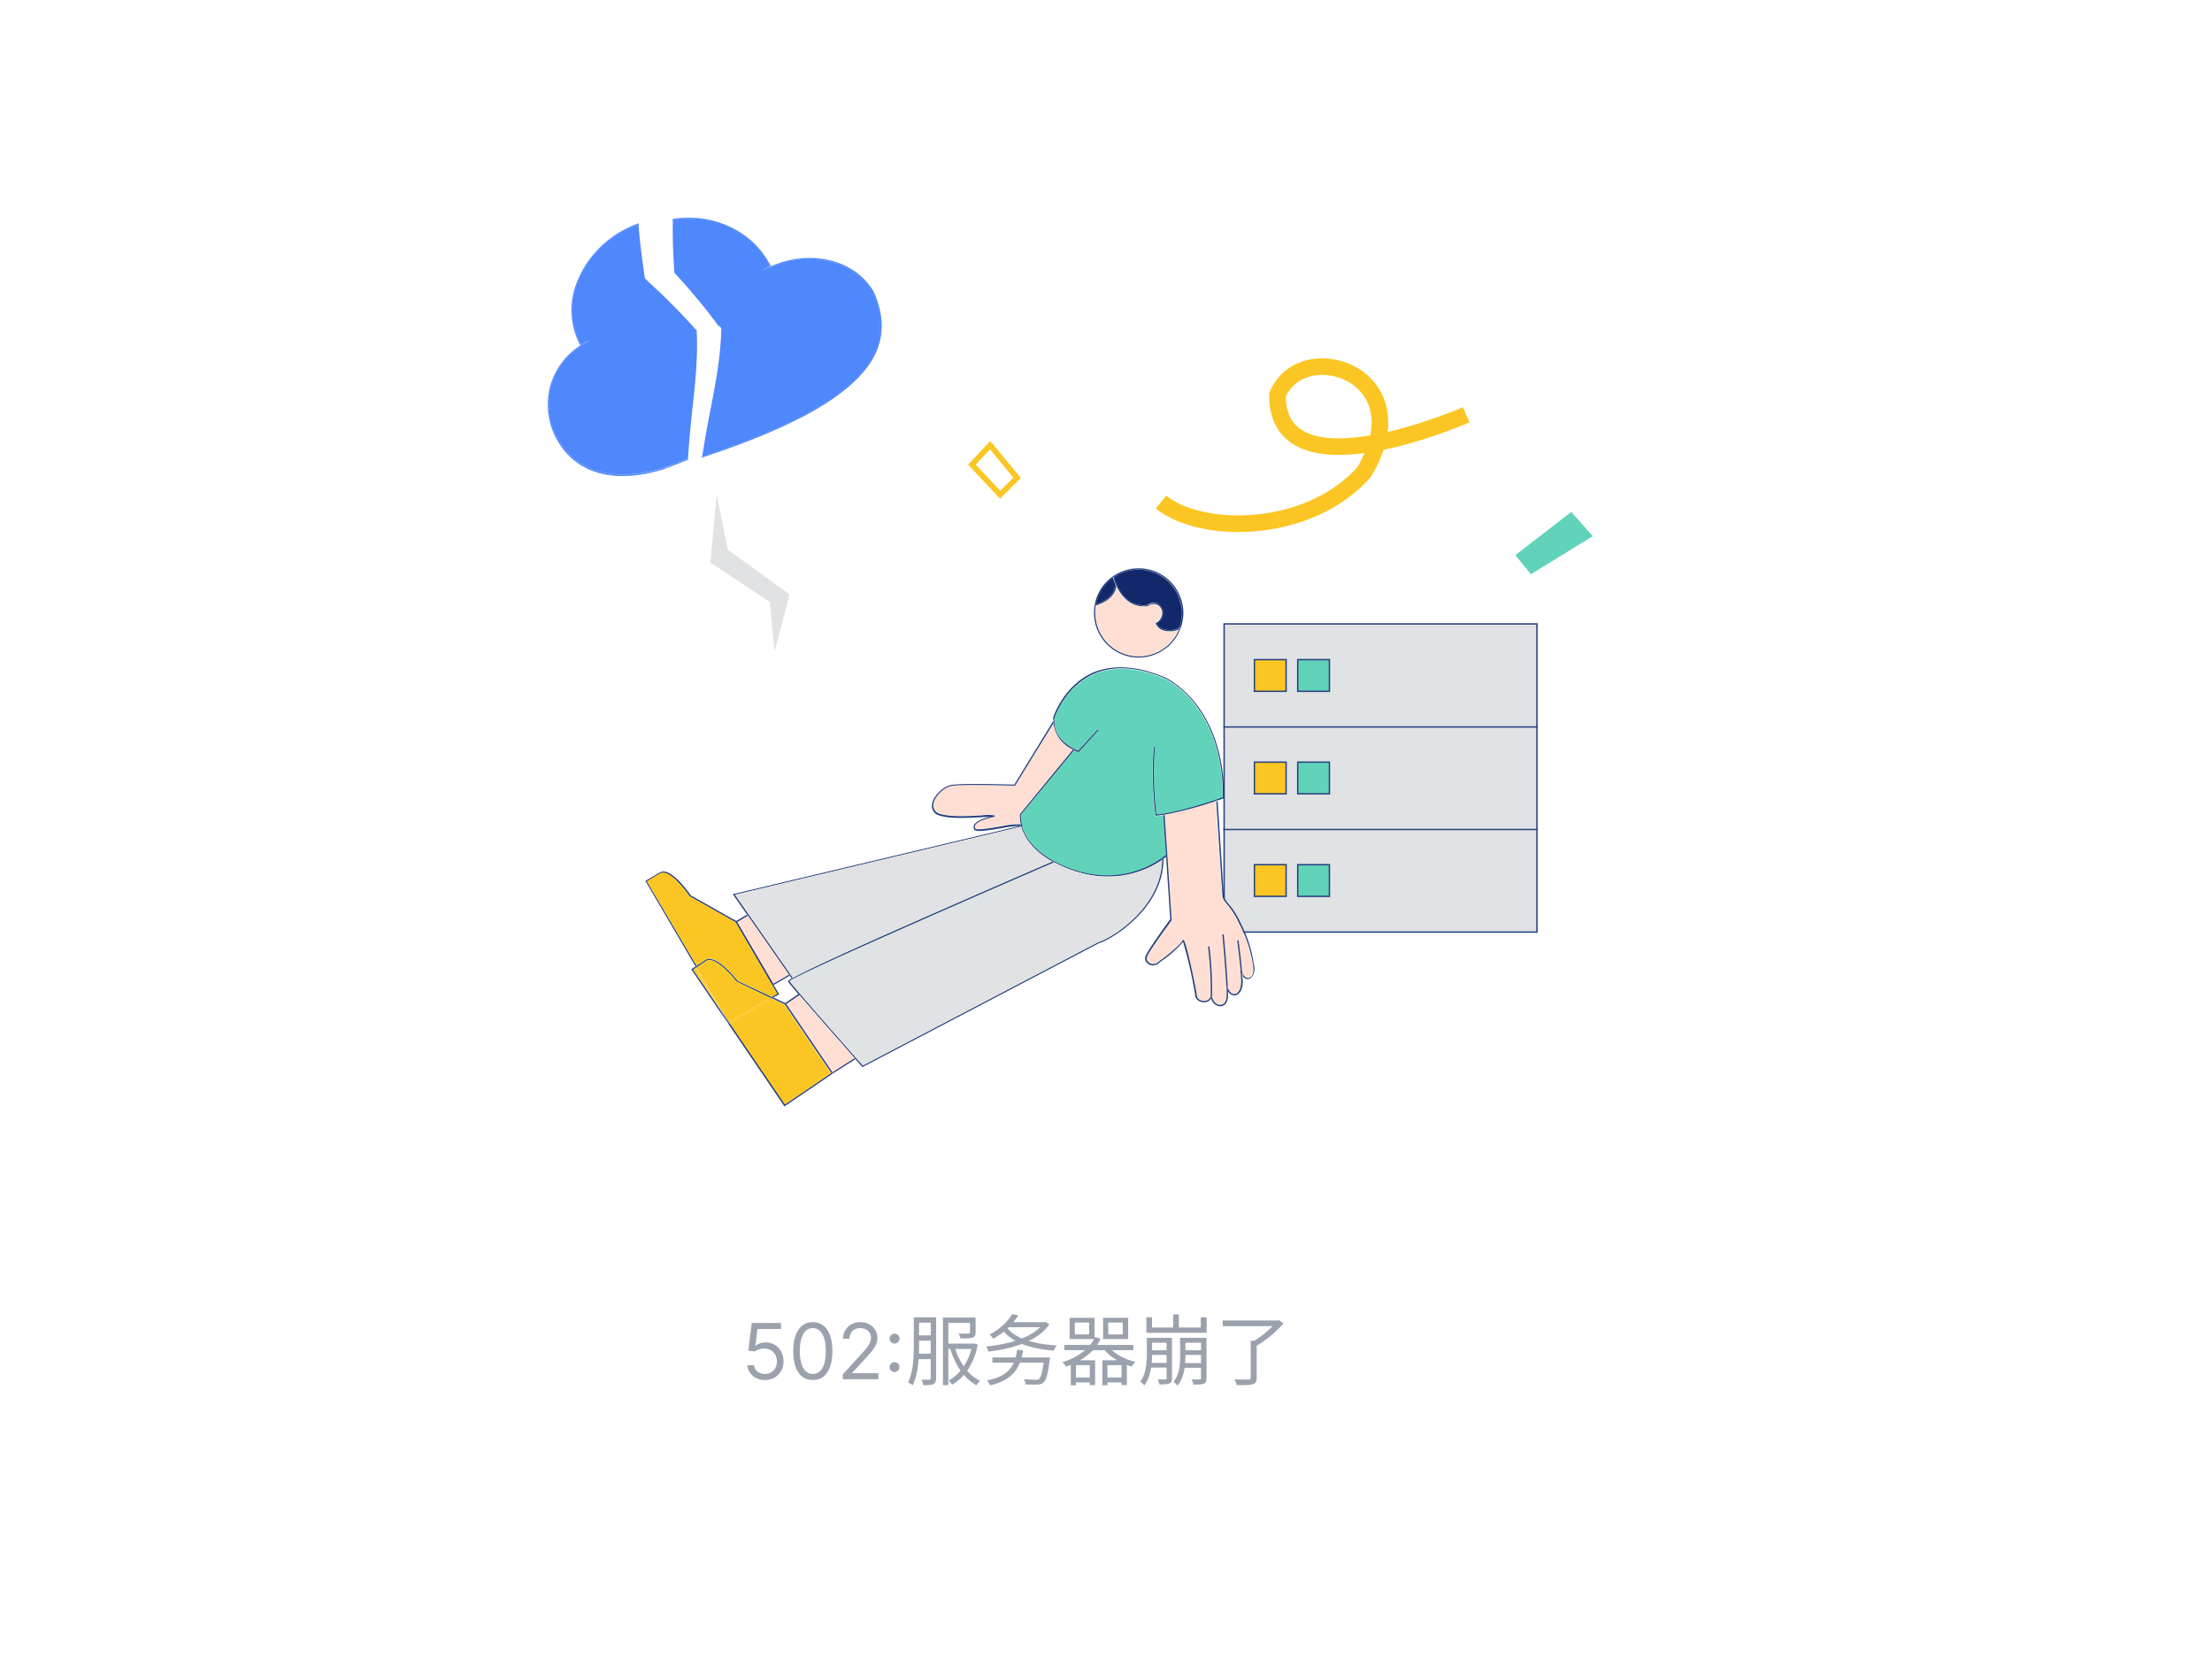 <svg viewBox="0 0 400 300" fill="none" xmlns="http://www.w3.org/2000/svg"><path d="M138.326 249.549a3.493 3.493 0 0 1-1.576-.348 2.927 2.927 0 0 1-1.124-.954 2.595 2.595 0 0 1-.462-1.382h1.193c.046.46.255.842.626 1.143.375.298.822.448 1.343.448.417 0 .788-.098 1.113-.294.328-.195.585-.464.771-.805a2.39 2.39 0 0 0 .283-1.168A2.39 2.39 0 0 0 140.2 245a2.146 2.146 0 0 0-.796-.83 2.245 2.245 0 0 0-1.158-.308 3.204 3.204 0 0 0-.959.144c-.329.096-.599.22-.811.373l-1.153-.139.616-5.012h5.29v1.094h-4.256l-.358 3.003h.06c.209-.166.471-.303.786-.413.314-.109.643-.164.984-.164.623 0 1.178.149 1.665.448.491.295.875.699 1.154 1.213.282.513.422 1.1.422 1.76 0 .649-.145 1.229-.437 1.74a3.197 3.197 0 0 1-1.193 1.203c-.507.292-1.084.437-1.73.437Zm8.656 0c-.749 0-1.387-.203-1.914-.611-.527-.411-.929-1.006-1.208-1.785-.278-.782-.417-1.727-.417-2.834 0-1.1.139-2.04.417-2.819.282-.782.686-1.378 1.213-1.789.531-.415 1.167-.622 1.909-.622.743 0 1.378.207 1.905.622.53.411.934 1.007 1.213 1.789.281.779.422 1.719.422 2.819 0 1.107-.139 2.052-.417 2.834-.279.779-.682 1.374-1.209 1.785-.527.408-1.165.611-1.914.611Zm0-1.093c.743 0 1.32-.358 1.731-1.074.411-.716.616-1.737.616-3.063 0-.881-.094-1.632-.283-2.252-.186-.62-.454-1.092-.806-1.417a1.776 1.776 0 0 0-1.258-.487c-.735 0-1.31.363-1.725 1.089-.414.722-.621 1.745-.621 3.067 0 .882.093 1.631.278 2.247.186.617.453 1.086.801 1.407a1.81 1.81 0 0 0 1.267.483Zm5.429.954v-.895l3.361-3.679c.395-.431.719-.805.975-1.123.255-.322.444-.623.566-.905.126-.285.189-.583.189-.895 0-.358-.086-.668-.258-.93a1.67 1.67 0 0 0-.696-.606 2.252 2.252 0 0 0-.995-.214c-.391 0-.732.081-1.024.244a1.673 1.673 0 0 0-.671.671 2.097 2.097 0 0 0-.234 1.014h-1.173c0-.597.138-1.12.413-1.571a2.864 2.864 0 0 1 1.123-1.054 3.39 3.39 0 0 1 1.606-.378c.597 0 1.125.126 1.586.378.461.252.822.592 1.084 1.019.262.428.393.903.393 1.427 0 .375-.068.741-.204 1.099-.133.354-.365.75-.696 1.188-.328.434-.784.964-1.367 1.591l-2.287 2.446v.079h4.733v1.094h-6.424Zm9.352-1.302a.859.859 0 0 1-.631-.264.86.86 0 0 1-.264-.631c0-.246.088-.456.264-.632a.862.862 0 0 1 .631-.263c.245 0 .456.088.631.263a.861.861 0 0 1 .264.632.85.85 0 0 1-.124.447.934.934 0 0 1-.324.328.845.845 0 0 1-.447.12Zm0-5.151a.862.862 0 0 1-.631-.263.863.863 0 0 1-.264-.632c0-.245.088-.456.264-.631a.859.859 0 0 1 .631-.264c.245 0 .456.088.631.264a.859.859 0 0 1 .264.631.851.851 0 0 1-.124.448.942.942 0 0 1-.324.328.854.854 0 0 1-.447.119Zm4.404 1.833c.014-.56.028-1.106.028-1.582v-.77h2.114v2.352h-2.142Zm2.142-5.614v2.296h-2.114v-2.296h2.114Zm.966-.966h-4.032v4.998c0 2.058-.07 4.83-1.036 6.79.252.098.672.336.854.504.63-1.316.924-3.066 1.05-4.718h2.198v3.444c0 .196-.07.252-.266.266-.168.014-.756.014-1.4 0 .14.266.28.728.294.994.952 0 1.512-.014 1.862-.196.364-.182.476-.49.476-1.05V238.21Zm6.398 5.726c-.322 1.19-.798 2.24-1.4 3.136-.644-.924-1.148-1.988-1.526-3.136h2.926Zm.532-.994-.182.028h-4.536v-3.752h3.92v1.708c0 .168-.056.224-.28.224-.21.014-.938.014-1.792 0 .14.252.294.602.336.882 1.05 0 1.75 0 2.198-.14.42-.154.546-.42.546-.952v-2.688h-5.908v12.236h.98v-6.552h.35c.462 1.442 1.078 2.786 1.862 3.92-.644.756-1.372 1.358-2.142 1.778.21.182.476.532.616.77a8.188 8.188 0 0 0 2.114-1.792 8.504 8.504 0 0 0 2.268 1.89c.154-.252.434-.602.672-.798-.882-.434-1.666-1.064-2.338-1.834.882-1.246 1.554-2.814 1.918-4.718l-.602-.21Zm3.248 2.534v.924h9.716v-.924h-9.716Zm9.366 0-.014.14c-.252 2.38-.56 3.444-.924 3.752-.154.112-.322.126-.616.126-.35 0-1.26-.014-2.142-.098.182.266.322.658.336.938.84.056 1.68.056 2.1.042.518-.028.84-.098 1.134-.378.49-.434.798-1.512 1.12-4.06.028-.154.056-.462.056-.462h-1.05Zm-4.9-1.4c-.392 3.388-2.058 4.9-5.446 5.544.196.21.476.658.588.896 3.542-.868 5.39-2.548 5.95-6.342l-1.092-.098Zm-1.736-4.984v.91h6.79v-.91h-6.79Zm6.538 0v.14c-1.694 2.548-6.244 3.864-10.402 4.256.168.238.35.658.42.924 4.326-.504 8.988-1.904 11.018-4.928l-.644-.434-.182.042h-.21Zm-6.552 1.064-.868.364c1.764 2.31 5.152 3.388 9.24 3.724.126-.294.378-.7.588-.938-4.046-.238-7.434-1.176-8.96-3.15Zm.868-2.52c-.728 1.232-2.114 2.66-4.088 3.682.21.154.518.532.658.784 2.128-1.19 3.584-2.73 4.522-4.256l-1.092-.21Zm19.992 3.668h-2.618v-2.142h2.618v2.142Zm.98-2.996h-4.536v3.836h4.536v-3.836Zm-3.752 10.78v-2.226h2.548v2.226h-2.548Zm-3.192 0h-2.506v-2.226h2.506v2.226Zm-.112-7.784h-2.59v-2.142h2.59v2.142Zm7.98 2.842v-.938h-6.538c.238-.35.448-.728.63-1.12l-1.008-.322-.084.182v-3.64h-4.508v3.836h4.41a5.892 5.892 0 0 1-.714 1.064h-4.648v.938h3.738c-1.078.938-2.478 1.666-4.088 2.198.196.182.518.56.644.784.294-.098.588-.21.868-.336v3.71h.924v-.518h2.506v.476h.966v-4.48h-2.73a10.197 10.197 0 0 0 2.338-1.834h2.114c.588.7 1.372 1.316 2.254 1.834h-2.674v4.522h.924v-.518h2.548v.476h.966v-3.64c.294.112.602.21.896.294.154-.252.434-.63.658-.84-1.596-.378-3.206-1.162-4.27-2.128h3.878Zm3.332 2.31c.042-.504.07-.994.07-1.442h2.618v1.442h-2.688Zm2.688-3.654v1.372h-2.618v-1.372h2.618Zm.98-.882h-4.55v2.968c0 1.498-.126 3.514-1.19 4.984.196.098.588.448.742.658.686-.91 1.036-2.086 1.218-3.22h2.8v1.89c0 .182-.07.238-.238.252-.168 0-.756 0-1.386-.014.14.252.294.644.322.91.896 0 1.456-.014 1.806-.182.35-.154.476-.434.476-.938v-7.308Zm2.38 4.564c.028-.42.042-.826.042-1.204v-.266h2.828v1.47h-2.87Zm2.87-3.682v1.372h-2.828v-1.372h2.828Zm.994-.882h-4.774v3.36c0 1.428-.126 3.276-1.204 4.606.196.112.588.476.742.672.742-.896 1.106-2.072 1.274-3.22h2.968v1.876c0 .182-.07.224-.266.238-.154.014-.77.014-1.456 0 .154.252.308.658.35.924.938 0 1.512-.014 1.876-.168.378-.168.49-.448.49-.994v-7.294Zm-1.036-3.71v1.848h-3.962v-2.366h-1.036v2.366h-3.822v-1.848h-1.022v2.8h10.906v-2.8h-1.064Zm14.14.504-.224.07h-9.954v1.022h9.016c-.882.91-2.1 1.932-3.262 2.632h-.686v6.678c0 .252-.098.336-.406.35-.308.014-1.4.014-2.548-.028.168.294.378.742.42 1.036 1.428 0 2.352 0 2.884-.154.532-.168.728-.49.728-1.19v-5.782c1.708-.98 3.626-2.59 4.844-4.046l-.812-.588Z" fill="#9BA2AD"/><path d="M277.93 149.91h-56.57v18.64h56.57v-18.64Z" fill="#E0E2E3" stroke="#26417F" stroke-width=".25" stroke-miterlimit="10"/><path d="M232.57 156.36h-5.73v5.73h5.73v-5.73Z" fill="#FBC623" stroke="#26417F" stroke-width=".25" stroke-miterlimit="10"/><path d="M240.4 156.36h-5.73v5.73h5.73v-5.73Z" fill="#61D3BA" stroke="#26417F" stroke-width=".25" stroke-miterlimit="10"/><path d="M277.93 131.36h-56.57V150h56.57v-18.64Z" fill="#E0E2E3" stroke="#26417F" stroke-width=".25" stroke-miterlimit="10"/><path d="M232.57 137.82h-5.73v5.73h5.73v-5.73Z" fill="#FBC623" stroke="#26417F" stroke-width=".25" stroke-miterlimit="10"/><path d="M240.4 137.82h-5.73v5.73h5.73v-5.73Z" fill="#61D3BA" stroke="#26417F" stroke-width=".25" stroke-miterlimit="10"/><path d="M277.93 112.82h-56.57v18.64h56.57v-18.64Z" fill="#E0E2E3" stroke="#26417F" stroke-width=".25" stroke-miterlimit="10"/><path d="M232.57 119.28h-5.73v5.73h5.73v-5.73Z" fill="#FBC623" stroke="#26417F" stroke-width=".25" stroke-miterlimit="10"/><path d="M240.4 119.28h-5.73v5.73h5.73v-5.73Z" fill="#61D3BA" stroke="#26417F" stroke-width=".25" stroke-miterlimit="10"/><path d="M158 52.76c1.8 4.08 1.91 7.7.35 11.1-3.16 6.83-13.47 13-31.43 18.88a1.255 1.255 0 0 1 0-.26c17.82-5.83 28-12 31.15-18.73 1.54-3.32 1.42-6.88-.35-10.88-3.48-6.11-12.28-7.87-19.54-3.87l-.12-.22c.36-.19.71-.37 1.08-.54v.05l.23-.11c7.1-3.18 15.23-1.3 18.63 4.58Z" fill="#4F87FD"/><path d="M157.77 52.87c1.77 4 1.89 7.56.35 10.88-3.12 6.76-13.33 12.9-31.12 18.73.25-1.65.52-3.31.83-5 1.11-5.94 2.44-11.75 2.6-17.81a.683.683 0 0 0-.49-.74 118.85 118.85 0 0 0-8-9.62c-.18-3.17-.36-6.32-.26-9.49 7.18-1.17 14.37 2.07 17.5 8.36-.37.17-.72.35-1.08.54l.12.22c7.22-3.94 16.02-2.18 19.55 3.93Z" fill="#4F87FD"/><path d="m139.37 48.12-.23.11v-.05l.23-.06Z" fill="#4F87FD"/><path d="m139.37 48.12-.23.1c-3.13-6.29-10.32-9.53-17.5-8.36a2.255 2.255 0 0 1 0-.26c7.28-1.16 14.57 2.14 17.73 8.52ZM125.87 59.64a.31.31 0 0 0 .11.09c.34 6.33-.68 12.55-1.24 18.83-.13 1.43-.23 2.87-.33 4.31-1.27.52-2.59 1.06-4 1.6-8.87 2.8-15.69 1.15-19.21-4.64a12.511 12.511 0 0 1 5.24-18l-.12-.22c-.42.22-.82.44-1.22.68a13.087 13.087 0 0 1-.9-10.33 18.056 18.056 0 0 1 9.22-10.45c.666-.342 1.355-.64 2.06-.89.2 3.16.65 6.3 1.1 9.44a.8.8 0 0 0 .49.66c.053.1.124.188.21.26 3.008 2.74 5.875 5.63 8.59 8.66Z" fill="#4F87FD"/><path d="M124.41 82.87v.26c-1.25.51-2.54 1-3.85 1.56v-.22c1.26-.54 2.58-1.08 3.85-1.6ZM115.5 40.38v.26c-.706.25-1.394.548-2.06.89a18.074 18.074 0 0 0-5.651 4.312A18.074 18.074 0 0 0 104.24 52a13.093 13.093 0 0 0 .9 10.33.896.896 0 0 1-.2.14 13.58 13.58 0 0 1-.94-10.56 18.408 18.408 0 0 1 9.34-10.61 16.305 16.305 0 0 1 2.16-.92Z" fill="#4F87FD"/><path d="M120.5 84.58v.12a32.537 32.537 0 0 1-3.86 1C109.55 87 104.07 85 101 80a13.065 13.065 0 0 1-1.46-10.33 12.85 12.85 0 0 1 5.37-7.18l.22-.12v-.06c.4-.24.8-.46 1.22-.68l.12.22a12.512 12.512 0 0 0-5.24 18c3.52 5.79 10.34 7.44 19.21 4.64l.06.09Z" fill="#4F87FD"/><path d="m120.5 84.58-.05-.11h.01l.04.11ZM105.14 62.31v.06l-.22.12a.904.904 0 0 0 .22-.18Z" fill="#4F87FD"/><path d="M226.73 174.4a2.476 2.476 0 0 1-.53 2.46.994.994 0 0 1-1 .07 1.346 1.346 0 0 1-.49-.44v-.74a1.363 1.363 0 0 0 .65 1 .708.708 0 0 0 .78-.05c.22-.16.7-.7.44-2.23a23.306 23.306 0 0 0-2.41-7.28 14.363 14.363 0 0 0-2.1-3.44 7.373 7.373 0 0 1-1-1.48l-1.13-17.31.25-.09 1.13 17.36c.274.51.61.983 1 1.41a14.056 14.056 0 0 1 2.12 3.49 22.797 22.797 0 0 1 2.29 7.27Z" fill="#26417F"/><path d="M226.49 174.43c.26 1.53-.22 2.07-.44 2.23a.71.71 0 0 1-.78.05 1.367 1.367 0 0 1-.65-1 2.596 2.596 0 0 1-.05-.52c-.25-2.79-.59-5.15-.6-5.17h-.25s.35 2.37.61 5.14a2.21 2.21 0 0 0 0 .46v.07c0 .49.08 1 .11 1.5.07 1.67-.6 2.46-1.25 2.49-.55 0-1.13-.56-1.19-1.66-.19-3.71-.71-9.08-.71-9.14h-.25c0 .06.52 5.43.71 9.13 0 .55.05 1.06.06 1.51.07 1-.16 1.68-.65 2a1.128 1.128 0 0 1-1.18-.07 1.853 1.853 0 0 1-.591-.665 1.847 1.847 0 0 1-.209-.865 2.432 2.432 0 0 1 0-.27 66.834 66.834 0 0 0-.49-8.59h-.25c.349 2.833.512 5.686.49 8.54a1.765 1.765 0 0 0 0 .23 1.075 1.075 0 0 1-.52.89 1.552 1.552 0 0 1-1.49 0 .999.999 0 0 1-.55-.92c-.06-.58-1.89-9.87-2.43-9.93a.18.18 0 0 0-.16.13c-.2.61-2.64 2.7-4 3.58-.9.88-1.68.77-2.11.37a.902.902 0 0 1-.24-1.15c.43-1.07 4.36-6.44 4.4-6.5l-1.27-19a66.754 66.754 0 0 0 9.22-2.46l1.22 17.35a7.33 7.33 0 0 0 1 1.48 14.363 14.363 0 0 1 2.1 3.44 23.292 23.292 0 0 1 2.39 7.32Z" fill="#FFDFD4"/><path d="M224.73 177.25c.07 1.84-.72 2.71-1.49 2.75h-.05a1.334 1.334 0 0 1-1.14-.77c0-.35 0-.74-.05-1.14.06 1.1.64 1.66 1.19 1.66.65 0 1.32-.82 1.25-2.49 0-.5-.07-1-.11-1.5.051.261.153.509.3.73l.1.76Z" fill="#26417F"/><path d="M224.62 175.75v.74a1.981 1.981 0 0 1-.3-.73v-.53h.24a2.6 2.6 0 0 0 .06.52ZM224.56 175.2h-.24c-.26-2.77-.6-5.11-.61-5.14h.25s.35 2.35.6 5.14Z" fill="#26417F"/><path d="M224.36 175.69a2.21 2.21 0 0 1 0-.46c-.03.15-.01.3 0 .46ZM222.06 179.6c.1 1.45-.44 2-.77 2.2a1.28 1.28 0 0 1-.63.17 1.565 1.565 0 0 1-.81-.25 1.998 1.998 0 0 1-.84-1.18c.093-.174.151-.364.17-.56a1.84 1.84 0 0 0 .8 1.53 1.13 1.13 0 0 0 1.18.07c.49-.29.72-1 .65-2 0-.45 0-1-.06-1.51.011.395.114.781.3 1.13 0 .16.01.28.01.4Z" fill="#26417F"/><path d="M222 178.09c0 .4 0 .79.05 1.14a2.552 2.552 0 0 1-.3-1.13l.25-.01ZM222 178.09h-.25c-.19-3.7-.71-9.07-.71-9.13h.25c0 .04.52 5.42.71 9.13ZM211.12 122.69c11.15 6.73 10.19 21.46 10.18 21.61v.08h-.07s-.43.16-1.12.39v-.09h-.25v.16a66.754 66.754 0 0 1-9.22 2.46v-.11h-.25v.13c-.47.08-.92.14-1.34.18h-.12v-.12a64.295 64.295 0 0 1-.29-12.46h.25a64.382 64.382 0 0 0 .27 12.29c4.39-.43 11.13-2.82 11.93-3.1.06-1.18.53-14.9-10.05-21.28-5.16-2.29-9.65-2.6-13.34-.93-5.17 2.34-6.95 7.84-7 7.9a1.783 1.783 0 0 0 0 .4l-.13-.08-.12.19a4.927 4.927 0 0 1 0-.57c0-.07 1.83-5.68 7.1-8.07 3.77-1.61 8.33-1.3 13.57 1.02Z" fill="#26417F"/><path d="M211 122.92c10.58 6.38 10.11 20.1 10.05 21.28-.8.28-7.54 2.67-11.93 3.1a64.382 64.382 0 0 1-.27-12.29h-.25a64.295 64.295 0 0 0 .29 12.46v.12h.11c.42 0 .87-.1 1.34-.18l.49 7.24c-.07.07-6.7 6.08-16.8 2.57-6.51-2.26-8.56-5.7-9.19-7.87a.085.085 0 0 0 .008-.035 6.078 6.078 0 0 1-.248-1.945l9.63-11.68c.23.11.47.22.73.32h.08l3.63-4-.18-.17-3.49 3.87c-3.75-1.52-4.28-4-4.31-5.2l.1-.16-.09-.06a1.783 1.783 0 0 1 0-.4c0-.06 1.79-5.56 7-7.9 3.66-1.67 8.15-1.36 13.3.93Z" fill="#61D3BA"/><path d="M220.09 144.7v.09l-.25.09v-.16l.25-.02ZM218.7 171.12c.348 2.85.512 5.719.49 8.59h-.25a65.532 65.532 0 0 0-.49-8.54l.25-.05Z" fill="#26417F"/><path d="M219.19 179.71c-.005.09-.005.18 0 .27a1.453 1.453 0 0 1-.17.56 2.447 2.447 0 0 1-.08-.62 1.765 1.765 0 0 1 0-.23l.25.02Z" fill="#26417F"/><path d="M218.93 179.92c0 .209.027.417.08.62a1.3 1.3 0 0 1-.47.49 1.648 1.648 0 0 1-.83.21 1.795 1.795 0 0 1-.91-.24 1.267 1.267 0 0 1-.68-1.12 81.186 81.186 0 0 0-2.18-9.57 19.196 19.196 0 0 1-4 3.53c-1 1-1.93.84-2.44.37a1.143 1.143 0 0 1-.27-1.48c.46-1.1 4-6 4.39-6.5l-.76-11.31.14-.12-.16-.18-.49-7.24c.083.009.167.009.25 0l1.27 19c0 .06-4 5.43-4.4 6.5a.9.9 0 0 0 .24 1.15c.43.4 1.21.51 2.11-.37 1.33-.88 3.77-3 4-3.58a.174.174 0 0 1 .06-.09.174.174 0 0 1 .1-.04c.54.06 2.37 9.35 2.43 9.93a.996.996 0 0 0 .55.92 1.555 1.555 0 0 0 1.49 0 1.072 1.072 0 0 0 .48-.88ZM213.92 109.78c.048.351.071.706.07 1.06a8.105 8.105 0 0 1-7.05 8 9.226 9.226 0 0 1-1.05.07 8.097 8.097 0 0 1-8.023-8.875 8.098 8.098 0 0 1 1.613-4.125 8.105 8.105 0 0 1 8.521-2.866 8.098 8.098 0 0 1 5.919 6.766v-.03Zm-.65 3.7a7.847 7.847 0 0 0-.955-7.16 7.841 7.841 0 0 0-6.405-3.34 7.727 7.727 0 0 0-4.43 1.37v-.08l-.24.06s0 .07.05.17a7.9 7.9 0 0 0-1.57 1.54 7.758 7.758 0 0 0-1.47 3.18l-.2.07.08.23h.06a8.267 8.267 0 0 0 0 2.33 7.831 7.831 0 0 0 15 2c.117-.051.227-.114.33-.19l-.15-.2-.1.02Z" fill="#26417F"/><path d="M213.67 109.81a7.793 7.793 0 0 1-.4 3.67 3.644 3.644 0 0 1-2.65.34 2.018 2.018 0 0 1-.811-.387 2.014 2.014 0 0 1-.559-.703 2.284 2.284 0 0 0 1.12-2 1.857 1.857 0 0 0-1-1.6c-.296-.127-.621-.171-.94-.127-.319.044-.62.174-.87.377-4.4.67-5.94-4.32-6.12-5a7.727 7.727 0 0 1 4.43-1.37 7.837 7.837 0 0 1 7.76 6.83l.04-.03Z" fill="#13286A"/><path d="m213.3 113.46.15.2a1.664 1.664 0 0 1-.33.19 2.37 2.37 0 0 0 .15-.37l.03-.02Z" fill="#26417F"/><path d="M213.27 113.48a2.37 2.37 0 0 1-.15.37 3.911 3.911 0 0 1-1.61.33 3.347 3.347 0 0 1-.95-.12 2.243 2.243 0 0 1-1.58-1.33v-.1h.1a2.069 2.069 0 0 0 1.09-1.86 1.603 1.603 0 0 0-.84-1.39 1.52 1.52 0 0 0-1.58.24c-3.19.51-4.94-1.8-5.79-3.52a2.175 2.175 0 0 0 0-.57l-.24.05a6.813 6.813 0 0 1-.37-1l.21-.15c.18.68 1.72 5.67 6.12 5a1.773 1.773 0 0 1 1.81-.25 1.864 1.864 0 0 1 1 1.6 2.28 2.28 0 0 1-1.12 2 2.005 2.005 0 0 0 1.37 1.09 3.638 3.638 0 0 0 2.53-.39Z" fill="#26417F"/><path d="M211.51 114.18a3.911 3.911 0 0 0 1.61-.33 7.833 7.833 0 0 1-12.784 2.526 7.831 7.831 0 0 1-2.216-4.526 8.267 8.267 0 0 1 0-2.33c3-1 3.6-2.58 3.71-3.43.85 1.72 2.6 4 5.79 3.52a1.524 1.524 0 0 1 1.58-.24 1.593 1.593 0 0 1 .84 1.39 2.08 2.08 0 0 1-1.09 1.86h-.1v.1a2.25 2.25 0 0 0 1.58 1.33c.35.102.715.146 1.08.13Z" fill="#FFDFD4"/><path d="m210.87 154.62.16.18-.14.12-.02-.3ZM210.87 154.62v.3c-.1.09-.27.22-.49.39v-.07h-.25c.005.083.005.167 0 .25a17.262 17.262 0 0 1-9.82 3 19.213 19.213 0 0 1-6.34-1.11 22.176 22.176 0 0 1-3.39-1.48l-.1-.23-.24.1c-3.69-2.08-5.1-4.56-5.63-6.31h.17v-.08a.122.122 0 0 0 0-.06c.63 2.17 2.68 5.61 9.19 7.87 10.1 3.51 16.73-2.5 16.8-2.57h.1ZM210.62 147.23v.11a1.16 1.16 0 0 1-.25 0v-.13l.25.02Z" fill="#26417F"/><path d="M210.4 155.24v.07l-.26.18a2.085 2.085 0 0 0 0-.25h.26Z" fill="#26417F"/><path d="m210.14 155.49.26-.18c0 8.86-9.17 14.49-11.77 15.3L156 192.94v.06l-.07-.07-1.28-1.44-.09-.15c-2.38-2.7-7.22-8.19-10-11.4l.21-.15c2.85 3.33 8.07 9.26 11.28 12.88l42.53-22.3c2.52-.79 11.42-6.27 11.56-14.88Z" fill="#26417F"/><path d="M200.32 158.53a17.262 17.262 0 0 0 9.82-3c-.14 8.61-9 14.09-11.61 14.89L156 192.68c-3.21-3.62-8.43-9.55-11.28-12.88l-.14-.21c-1-1.14-1.65-1.94-1.81-2.19 1.33-1.27 34.84-15.87 47.84-21.48a22.176 22.176 0 0 0 3.39 1.48 19.236 19.236 0 0 0 6.32 1.13Z" fill="#E0E2E3"/><path d="M201.86 105.49c.025.189.025.381 0 .57-.09-.18-.17-.35-.24-.52l.24-.05Z" fill="#26417F"/><path d="M201.86 106.06c-.11.85-.73 2.46-3.71 3.43l.06-.28c3.81-1.29 3.42-3.58 3.4-3.68.08.18.16.35.25.53Z" fill="#26417F"/><path d="M201.61 105.54c0 .1.41 2.39-3.4 3.68a7.758 7.758 0 0 1 1.47-3.18 7.9 7.9 0 0 1 1.57-1.54c.097.342.221.677.37 1l-.01.04Z" fill="#13286A"/><path d="M201.44 104.27v.08l-.21.15c0-.1-.05-.16-.05-.17l.26-.06ZM198.68 132l-3.63 4h-.08c-.26-.1-.5-.21-.73-.32l.06-.08-.2-.16-.1.12a6.002 6.002 0 0 1-3.54-4.68l.21-.34c0 1.17.56 3.68 4.31 5.2l3.52-3.85.18.11ZM198.21 109.22l-.06.28h-.06l-.08-.23.2-.05Z" fill="#26417F"/><path d="m194.3 135.57-.06.08-.24-.12.1-.12.2.16Z" fill="#26417F"/><path d="m194.24 135.65-9.63 11.68c-.022.645.059 1.29.24 1.91a.105.105 0 0 0 0-.07.45.45 0 0 0-.26-.11 6.002 6.002 0 0 1-.19-1.8l9.6-11.73.24.12Z" fill="#26417F"/><path d="m194 135.53-9.61 11.67a6.002 6.002 0 0 0 .19 1.8 15.693 15.693 0 0 0-3.6.4c-1.82.3-4.31.71-4.55.39a.663.663 0 0 1-.05-.59c.36-.83 2.46-1.33 3.14-1.49.37-.09.41-.1.41-.22v-.1h-.07a7.322 7.322 0 0 0-2.27 0c-2.35.13-5.91.32-7.64-.31a1.522 1.522 0 0 1-1.14-1.46c0-1.29 1.44-3 3-3.49 1.56-.49 11.61-.11 11.72-.11h.07l6.91-11.23a6.008 6.008 0 0 0 3.49 4.74Z" fill="#FFDFD4"/><path d="m190.77 130.35-.1.16a1.615 1.615 0 0 1 0-.22l.1.06Z" fill="#26417F"/><path d="M190.68 130.29a1.615 1.615 0 0 0 0 .22l-.21.34c-.009-.15-.009-.3 0-.45l.12-.19.09.08ZM190.54 155.69l.1.23-.29-.15.19-.08ZM190.46 130.85l-6.91 11.23h-.07c-.11 0-10.23-.37-11.72.11-1.49.48-3 2.2-3 3.49a1.524 1.524 0 0 0 1.14 1.46c1.73.63 5.29.44 7.64.31a7.322 7.322 0 0 1 2.27 0h.07v.1c0 .12 0 .13-.41.22-.68.16-2.78.66-3.14 1.49a.668.668 0 0 0 .05.59c.24.32 2.73-.09 4.55-.39a15.693 15.693 0 0 1 3.6-.4c0 .127.04.267.12.42l-51.74 12.32 10.45 15-.22.12-.32-.47.09-.05-.12-.22-.12.07-7.59-10.88-2.59-3.71h.18l51.82-12.32a22.783 22.783 0 0 0-3.5.44c-2.78.45-4.48.7-4.8.27a.897.897 0 0 1-.07-.82c.33-.75 1.67-1.22 2.92-1.54l-1.48.08c-2.38.13-6 .33-7.74-.33a1.729 1.729 0 0 1-1.31-1.69c0-1.38 1.52-3.16 3.17-3.73 1.48-.47 10.74-.16 11.73-.13l7-11.42c.011.128.027.254.05.38ZM190.3 155.79l.29.15c-13 5.61-46.51 20.21-47.84 21.48.16.25.83 1.05 1.81 2.19l-.21.14c-1.06-1.24-1.77-2.1-1.86-2.27v-.07a2.22 2.22 0 0 1 .65-.46l.07.1.2-.15v-.07c5.98-3.37 41.48-18.7 46.89-21.04Z" fill="#26417F"/><path d="M184.85 149.24a.085.085 0 0 1 .008.035.085.085 0 0 1-.008.035c.005.02.005.04 0 .06v.08h-.17a6.61 6.61 0 0 1-.12-.42.45.45 0 0 1 .26.11.093.093 0 0 1 .029.046.099.099 0 0 1 .001.054Z" fill="#26417F"/><path d="M184.67 149.48c.53 1.75 1.94 4.23 5.63 6.31-5.41 2.34-40.91 17.67-46.94 21l-10.45-15 51.76-12.31Z" fill="#E0E2E3"/><path d="m154.6 191.48.05.07-4.06 2.58-.14-.2 4-2.58.15.13ZM154.6 191.48l-.11-.13.11.13Z" fill="#26417F"/><path d="m154.49 191.35-4 2.58-8.36-12.34 2.42-1.64c2.72 3.21 7.56 8.7 9.94 11.4Z" fill="#FFDFD4"/><path d="m150.59 194.13-.1.07-.14-.21.1-.06.14.2Z" fill="#26417F"/><path d="m150.35 194 .14.21-8.64 5.86L125 175.28l.1-.07.59-.4.12.22-.47.32 4.81 7.08 1.52 2.6.06.11.27-.14 10 14.68 8.32-5.65-8.41-12.4-2.26-1.09.25-.15 2.08 1 2.45-1.67.16.2-2.42 1.64 8.36 12.34-.18.1Z" fill="#26417F"/><path d="m141.83 181.66 8.41 12.4-8.32 5.65-9.97-14.68 7.62-4.46 2.26 1.09Z" fill="#FBC623"/><path d="m144.59 179.59.14.21-.16-.19.02-.02ZM144.72 179.8l-.21.15-.16-.2.21-.14.16.19ZM143.36 176.78v.07l-.2.15-.07-.1.27-.12ZM142.79 176.16l.12.22-.09.05-.15-.2.12-.07Z" fill="#26417F"/><path d="m142.82 176.43-2.92 1.69-.12-.21 2.89-1.68.15.2Z" fill="#26417F"/><path d="m135.08 165.35 7.59 10.88-2.89 1.68-6.55-11.18 1.89-1.11-.13-.21.09-.06Z" fill="#FFDFD4"/><path d="m139.9 178.12 1 1.68-.11.06-1 .56-.28-.13 1-.58-7.51-12.94-8.32-4.69c0-.06-3.56-5.24-5.34-4.06l-2.34 1.37 9 15.28a1.84 1.84 0 0 1-.2.14l-9.09-15.51.11-.07 2.43-1.42c1.93-1.29 5.36 3.66 5.66 4.1l8.22 4.63 1.93-1.13.13.21-1.89 1.11 6.55 11.18-.11.06.13.21.03-.06Z" fill="#26417F"/><path d="m133 166.77 7.57 12.94-1 .58-6.14-2.94c-.34-.43-4.08-5.14-5.92-3.72l-1.55 1-9-15.28 2.33-1.37c1.78-1.18 5.31 4 5.34 4.06l8.37 4.73Z" fill="#FBC623"/><path d="m139.78 177.91.12.21-.1.06-.13-.21.11-.06ZM139.82 180.42l-.25.15-.28-.13.25-.15.28.13Z" fill="#26417F"/><path d="M139.57 180.57 132 185l-1.76-2.6-4.34-7.4.21-.14 5.8 9.9 7.43-4.35.23.16Z" fill="#FBC623"/><path d="m139.54 180.29-.25.15-6.07-2.92s-3.9-5-5.6-3.69l-1.56 1.06-.13-.22 1.55-1c1.84-1.42 5.58 3.29 5.92 3.72l6.14 2.9Z" fill="#26417F"/><path d="m139.29 180.44-7.43 4.35-5.8-9.9 1.56-1.06c1.7-1.3 5.56 3.65 5.6 3.69l6.07 2.92Z" fill="#FBC623"/><path d="m130.19 182.43 1.76 2.6-.18.11-.06-.11-1.52-2.6Z" fill="#26417F"/><path d="m130.19 182.43-4.81-7.08.47-.32 4.34 7.4Z" fill="#FBC623"/><path d="m125.93 174.67.13.22-.21.14-.12-.22a1.84 1.84 0 0 0 .2-.14Z" fill="#26417F"/><path d="m129.6 89.46-1.14 12.27 10.76 7.12.84 8.96 2.73-10.31-11.15-8.07-2.04-9.97Z" fill="#E0E2E3"/><path d="M265.14 75S230.91 90.1 231 71.43c4.4-10.78 26.31-3.86 15.64 14-10.34 11.43-29.64 11.14-36.7 5.35" stroke="#FBC623" stroke-width="3" stroke-miterlimit="10"/><path d="m284.15 92.57 3.87 4.39-11.19 6.88-2.81-3.46 10.13-7.81Z" fill="#61D3BA"/><path d="m179.05 80.5 4.87 5.9-3.06 3.06-5.11-5.44 3.3-3.52Z" stroke="#FBC623" stroke-miterlimit="10"/></svg>
